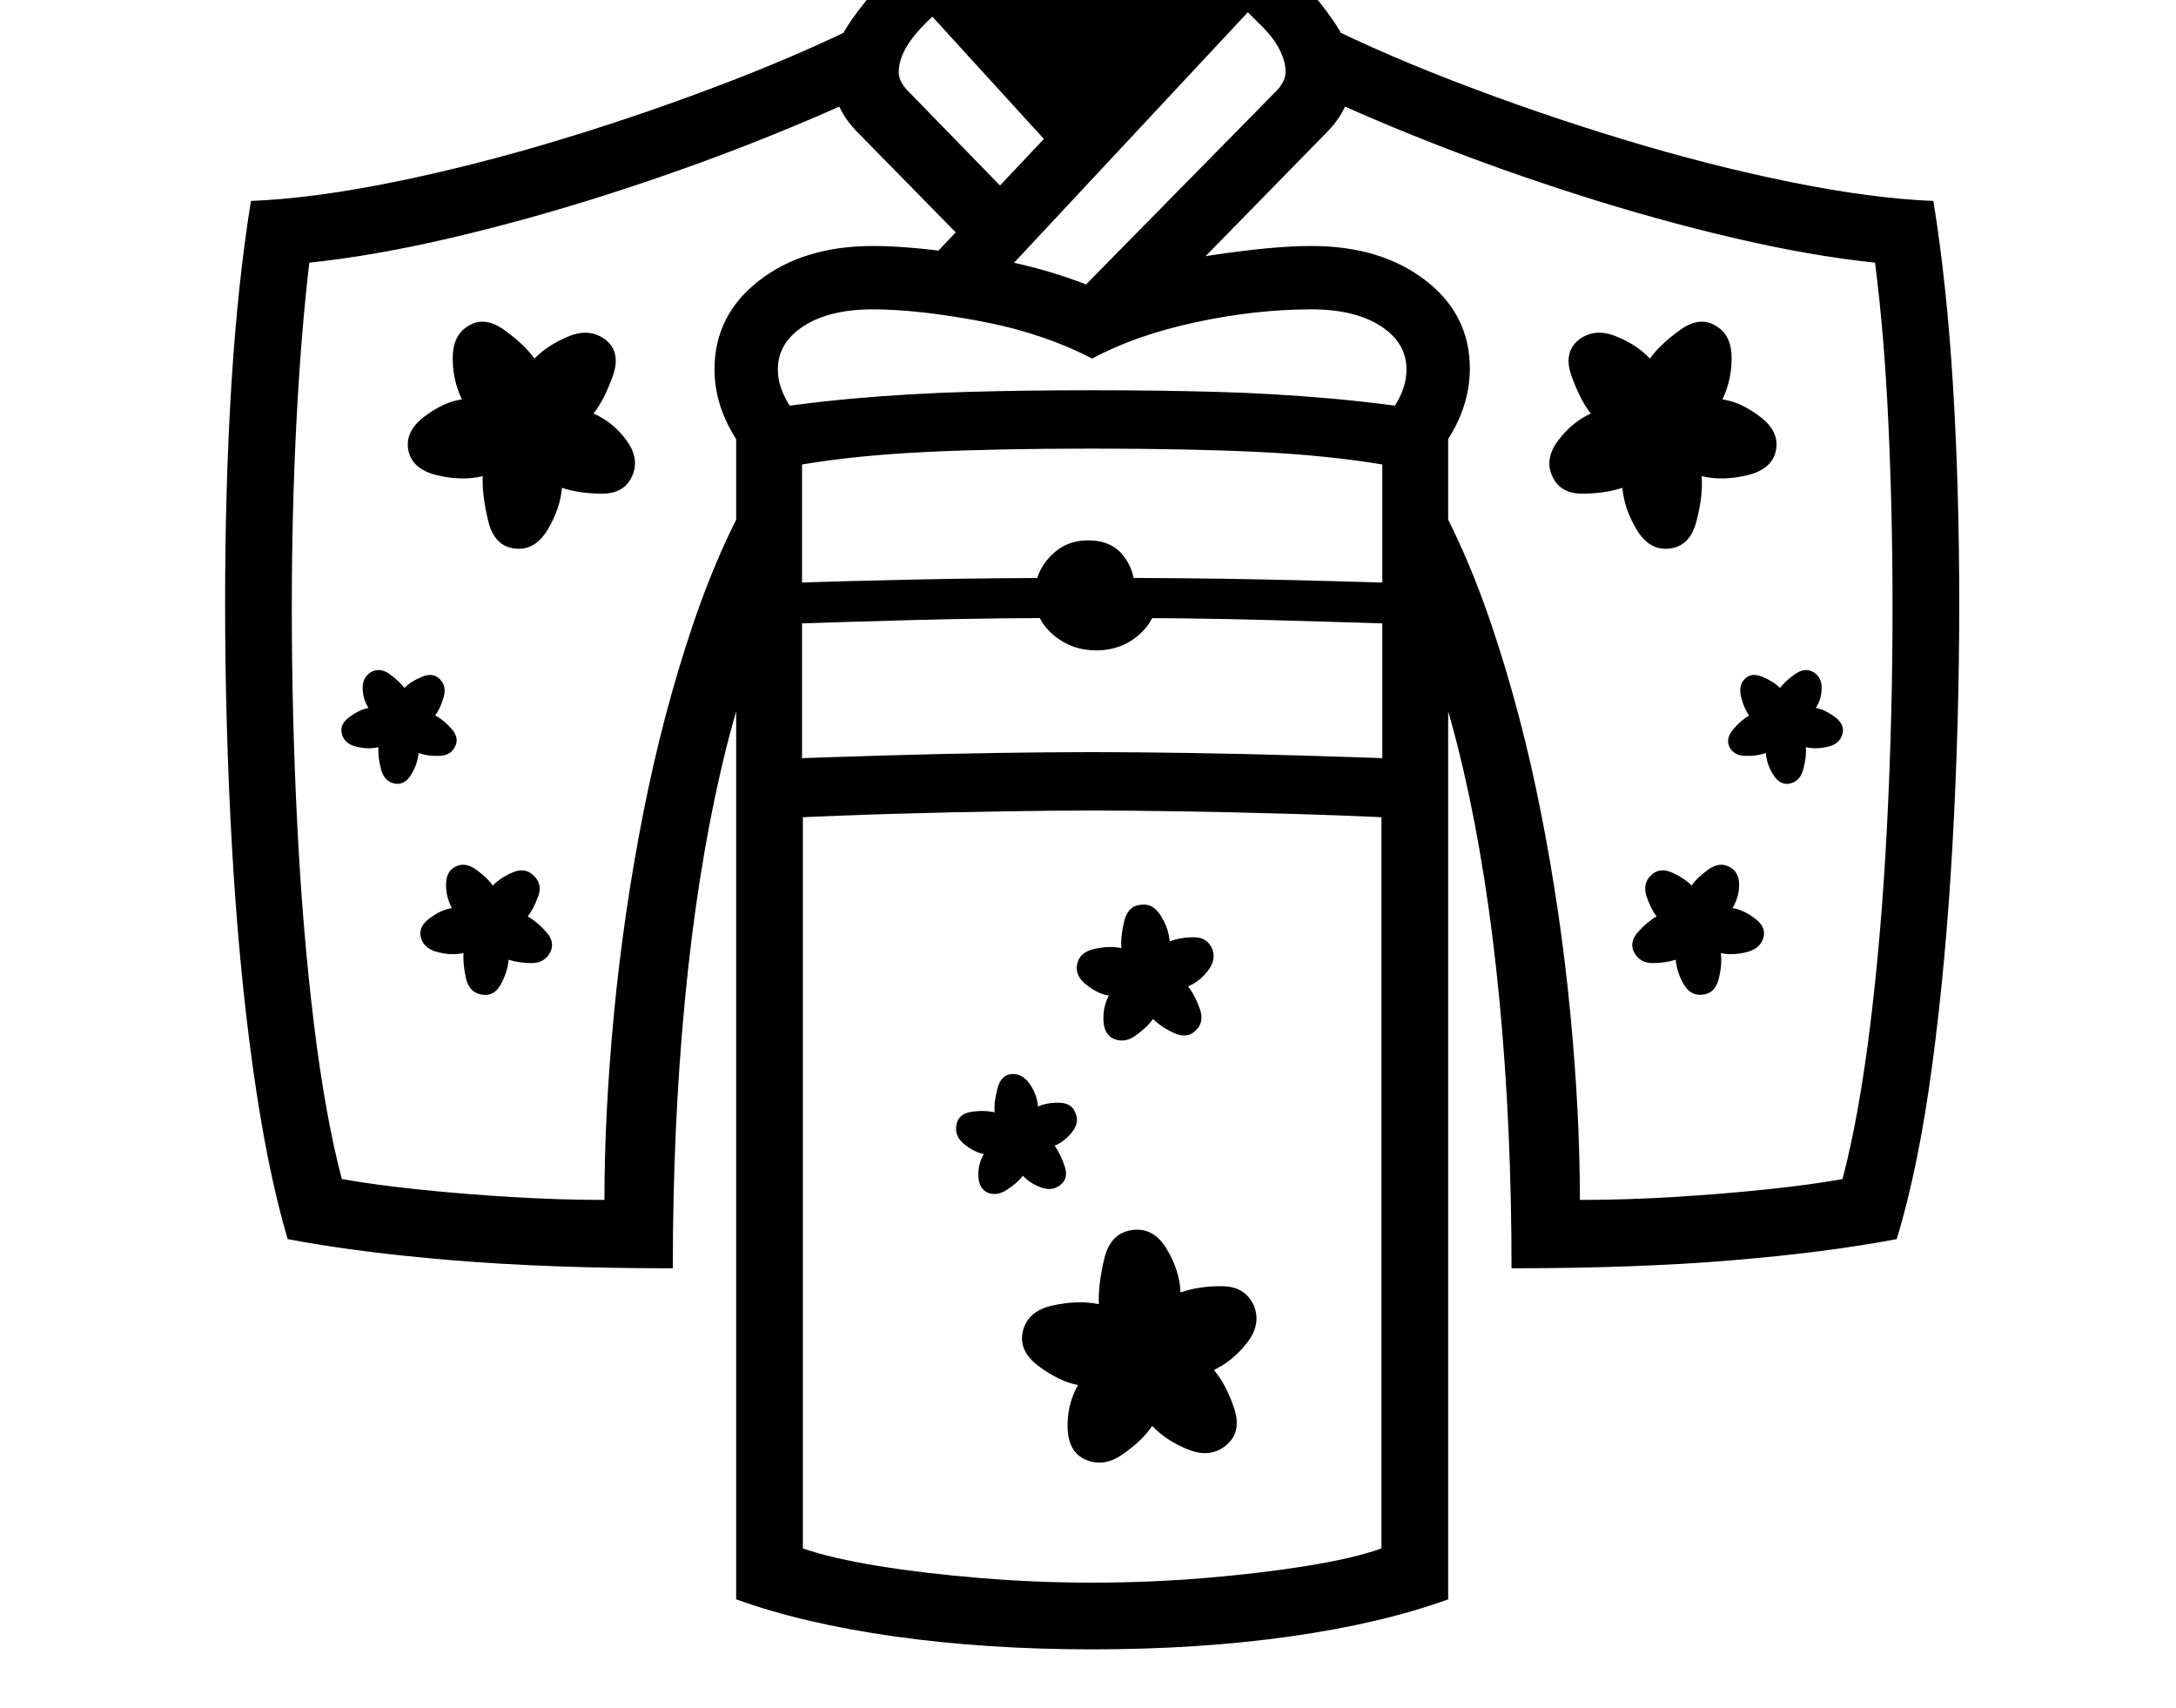 <svg xmlns="http://www.w3.org/2000/svg" viewBox="-10 0 2610 2048"><path d="M1300 1978q-127 0-237-15.5T873 1918V496q73-12 140-18t136.5-8 150.5-2 150.5 2 136.5 8 140 18v1422q-80 29-189.5 44.5T1300 1978zm-731-785q-16-2-20-19.5t-3-30.5q-14 3-30.5-1t-20.5-17 10-23.5 27-12.5q-7-13-7-28t10-21q12-7 25.5 2.5T581 1062q10-10 24.5-16t24.5 4q11 10 5.5 25t-12.5 24q12 7 22.5 19t4.5 24q-7 13-22 13t-28-4q-1 14-9 29t-22 13zM465 940q-14-2-18-17.5t-3-26.5q-12 3-26.5-.5T400 880q-3-11 9-20t23-11q-7-11-7-24t10-19q11-6 22.5 2.5T475 825q8-8 21.5-13.5T518 815q8 8 4 21.5T512 858q11 6 20 16.5t4 20.5q-5 11-19 11.5t-25-3.5q-1 13-8.5 25.5T465 940zm824 809q-18-10-18.5-37.5t12.5-50.5q-22-4-47-22.5t-19-42.5 36-30.5 55-1.5q-1-23 6.5-54.5t34.5-34.5q25-3 40.5 23t16.5 52q23-8 50.5-7.5t37.5 23.5q9 22-8 44t-40 33q14 16 24 45t-9 45-45.5 5.5-43.5-28.5q-12 18-36 34.5t-47 4.5zm-115-319q-10-5-10.5-19.5t6.5-26.5q-11-2-23-11.5t-10-22.5q2-14 17.5-16.5t28.5.5q-1-12 3.5-29t18.5-17q12 0 20.5 12.5t9.5 26.5q11-5 26-4.5t19 12.5q5 11-4 22.5t-21 16.5q7 10 12 24.5t-5 22.5-23.5 3-21.5-14q-7 9-19.5 17t-23.5 3zm126 468q68 0 134.5-5.5T1557 1878t90-21V954l19 27q-59-3-128-5t-132-3-106-1q-42 0-105.5 1t-132.5 3-128 5l19-27v903q35 12 90.5 21t122.5 14.5 134 5.5zm-503-377q-148 0-263-9.5T335 1486q-25-85-42-208t-25-266.5-8-287.5q0-140 7.5-262T291 241q74-3 170.5-22.5t200.5-51T867 97t184-82l-3 89q-66 32-152 66t-180 64-186 51.5T361 315q-10 85-15.5 192T340 729q0 130 6.5 259t20 239.5T400 1414q40 7 92.5 12.5t110.5 9 112 3.5q0-104 11.5-224t35-239.5 59.5-226T905 566l19 152q-41 83-69.5 206.5t-43 275T797 1521zM609 658q-26-2-33.5-33.5T569 571q-25 6-54.5-1T480 541q-5-23 18.5-41t45.5-21q-11-23-11-49.5t17-37.5q20-14 44.5 3.5T631 430q17-17 42-27t44 5q18 15 8 43t-23 45q23 10 39 31.5t8 41.5q-9 23-36.5 23t-48.5-7q-2 25-17 50t-38 23zm715 587q-10-6-10.5-22t6.5-29q-13-2-27-13t-11-25 20.5-18 32.5-1q-1-14 3.5-32.5t20.5-19.5q14-2 23.5 13.5t10.5 30.5q13-5 29-5t22 14q5 13-5 26t-24 19q8 10 14 26.5t-5 26.5q-10 10-25.5 3t-25.5-17q-7 10-21 20t-28 3zM952 938l-24-28q57-2 124-4t132.5-3 115.5-1 115.5 1 133 3 123.5 4l-24 28V557q-66-11-149-15t-199-4q-115 0-198.5 4T952 557zm-14-190v-49q57-2 150-4t210-2q119 0 210.5 2t151.5 4v49q-61-2-152-4.5t-209-2.5-210 2.5-151 4.5zm367 32q-30 0-52-19t-22-47q0-27 18.5-46.5T1295 648q28 0 42.5 18.5T1352 714h26q0 28-21.5 47t-51.5 19zM901 562q-54-57-54-119 0-65 53.5-106.5T1037 295q47 0 123 11.5t140 37.5q65-26 140.5-37.5T1563 295q83 0 136.5 41t53.5 106q0 63-54 120l-58-49q36-35 36-70 0-32-31-52t-83-20q-67 0-139 15.5T1300 430q-60-31-135-45t-128-14q-52 0-83 20t-31 52q0 34 36 70zm1130 631q-14 1-22-13.5t-9-28.5q-13 4-28 4t-22-13q-6-12 4.5-24t22.5-19q-7-9-12-24t5-25 24.5-4 24.5 16q7-10 20.5-19.5t25.5-2.5q11 6 11 21t-8 28q13 2 27 12.5t10 23.5-20.5 17-30.5 1q2 13-2.5 31t-20.5 19zm-673-806-80-31 244-248q10-11 10-22 0-13-8-28t-25-31l-49-49h71l-365 391-71-36 205-217-12 90-208-228h82l-51 49q-17 17-25 31.5t-8 28.5q0 10 10 21l148 152-55 54-155-158q-28-30-28-68 0-29 20-59t48-58l36-37q40-17 88.5-26.5T1300-102t120 9.5 89 26.5l36 37q27 28 47 58t20 59q0 38-28 68zm445 1134q0-170-14.5-321.5t-43-275T1676 718l19-152q48 77 84 183.5t59.5 226 35 239.5 11.5 224q55 0 112.5-3.5t110.5-9 92-12.5q20-76 33.5-186.5t20-239.5 6.5-259q0-115-5-222t-16-192q-77-8-169-29.5T1884 234t-180-64-152-66l-3-89q83 43 184 82t205 70.5 200.5 51T2309 241q16 99 23.5 221t7.5 262q0 144-8 287.5t-24.5 266.5-42.5 208q-84 16-198.5 25.5T1803 1521zm332-581q-11 1-18.5-11.5T2108 903q-11 4-25 3.5t-19-11.5q-4-10 5-20.5t19-16.5q-6-8-9.5-21.5t3.5-21.5q8-9 21.5-3.5T2125 825q6-8 18-16.5t22-2.5 10 19-7 24q11 2 23 11t9 20q-3 12-17.5 15.5t-26.5.5q1 11-3 26.5t-18 17.5zm-144-282q-23 2-38-23t-17-50q-21 7-48.5 7t-36.5-23q-8-20 8.5-41.5T1898 496q-13-17-23-45t8-43q19-15 44.5-5t41.5 27q12-17 36.5-34.5t44.5-3.5q17 11 17 37.5t-11 49.5q22 3 45.5 21t18.5 41q-5 22-34.5 29t-54.5 1q2 22-6 53.5t-34 33.5z"/></svg>